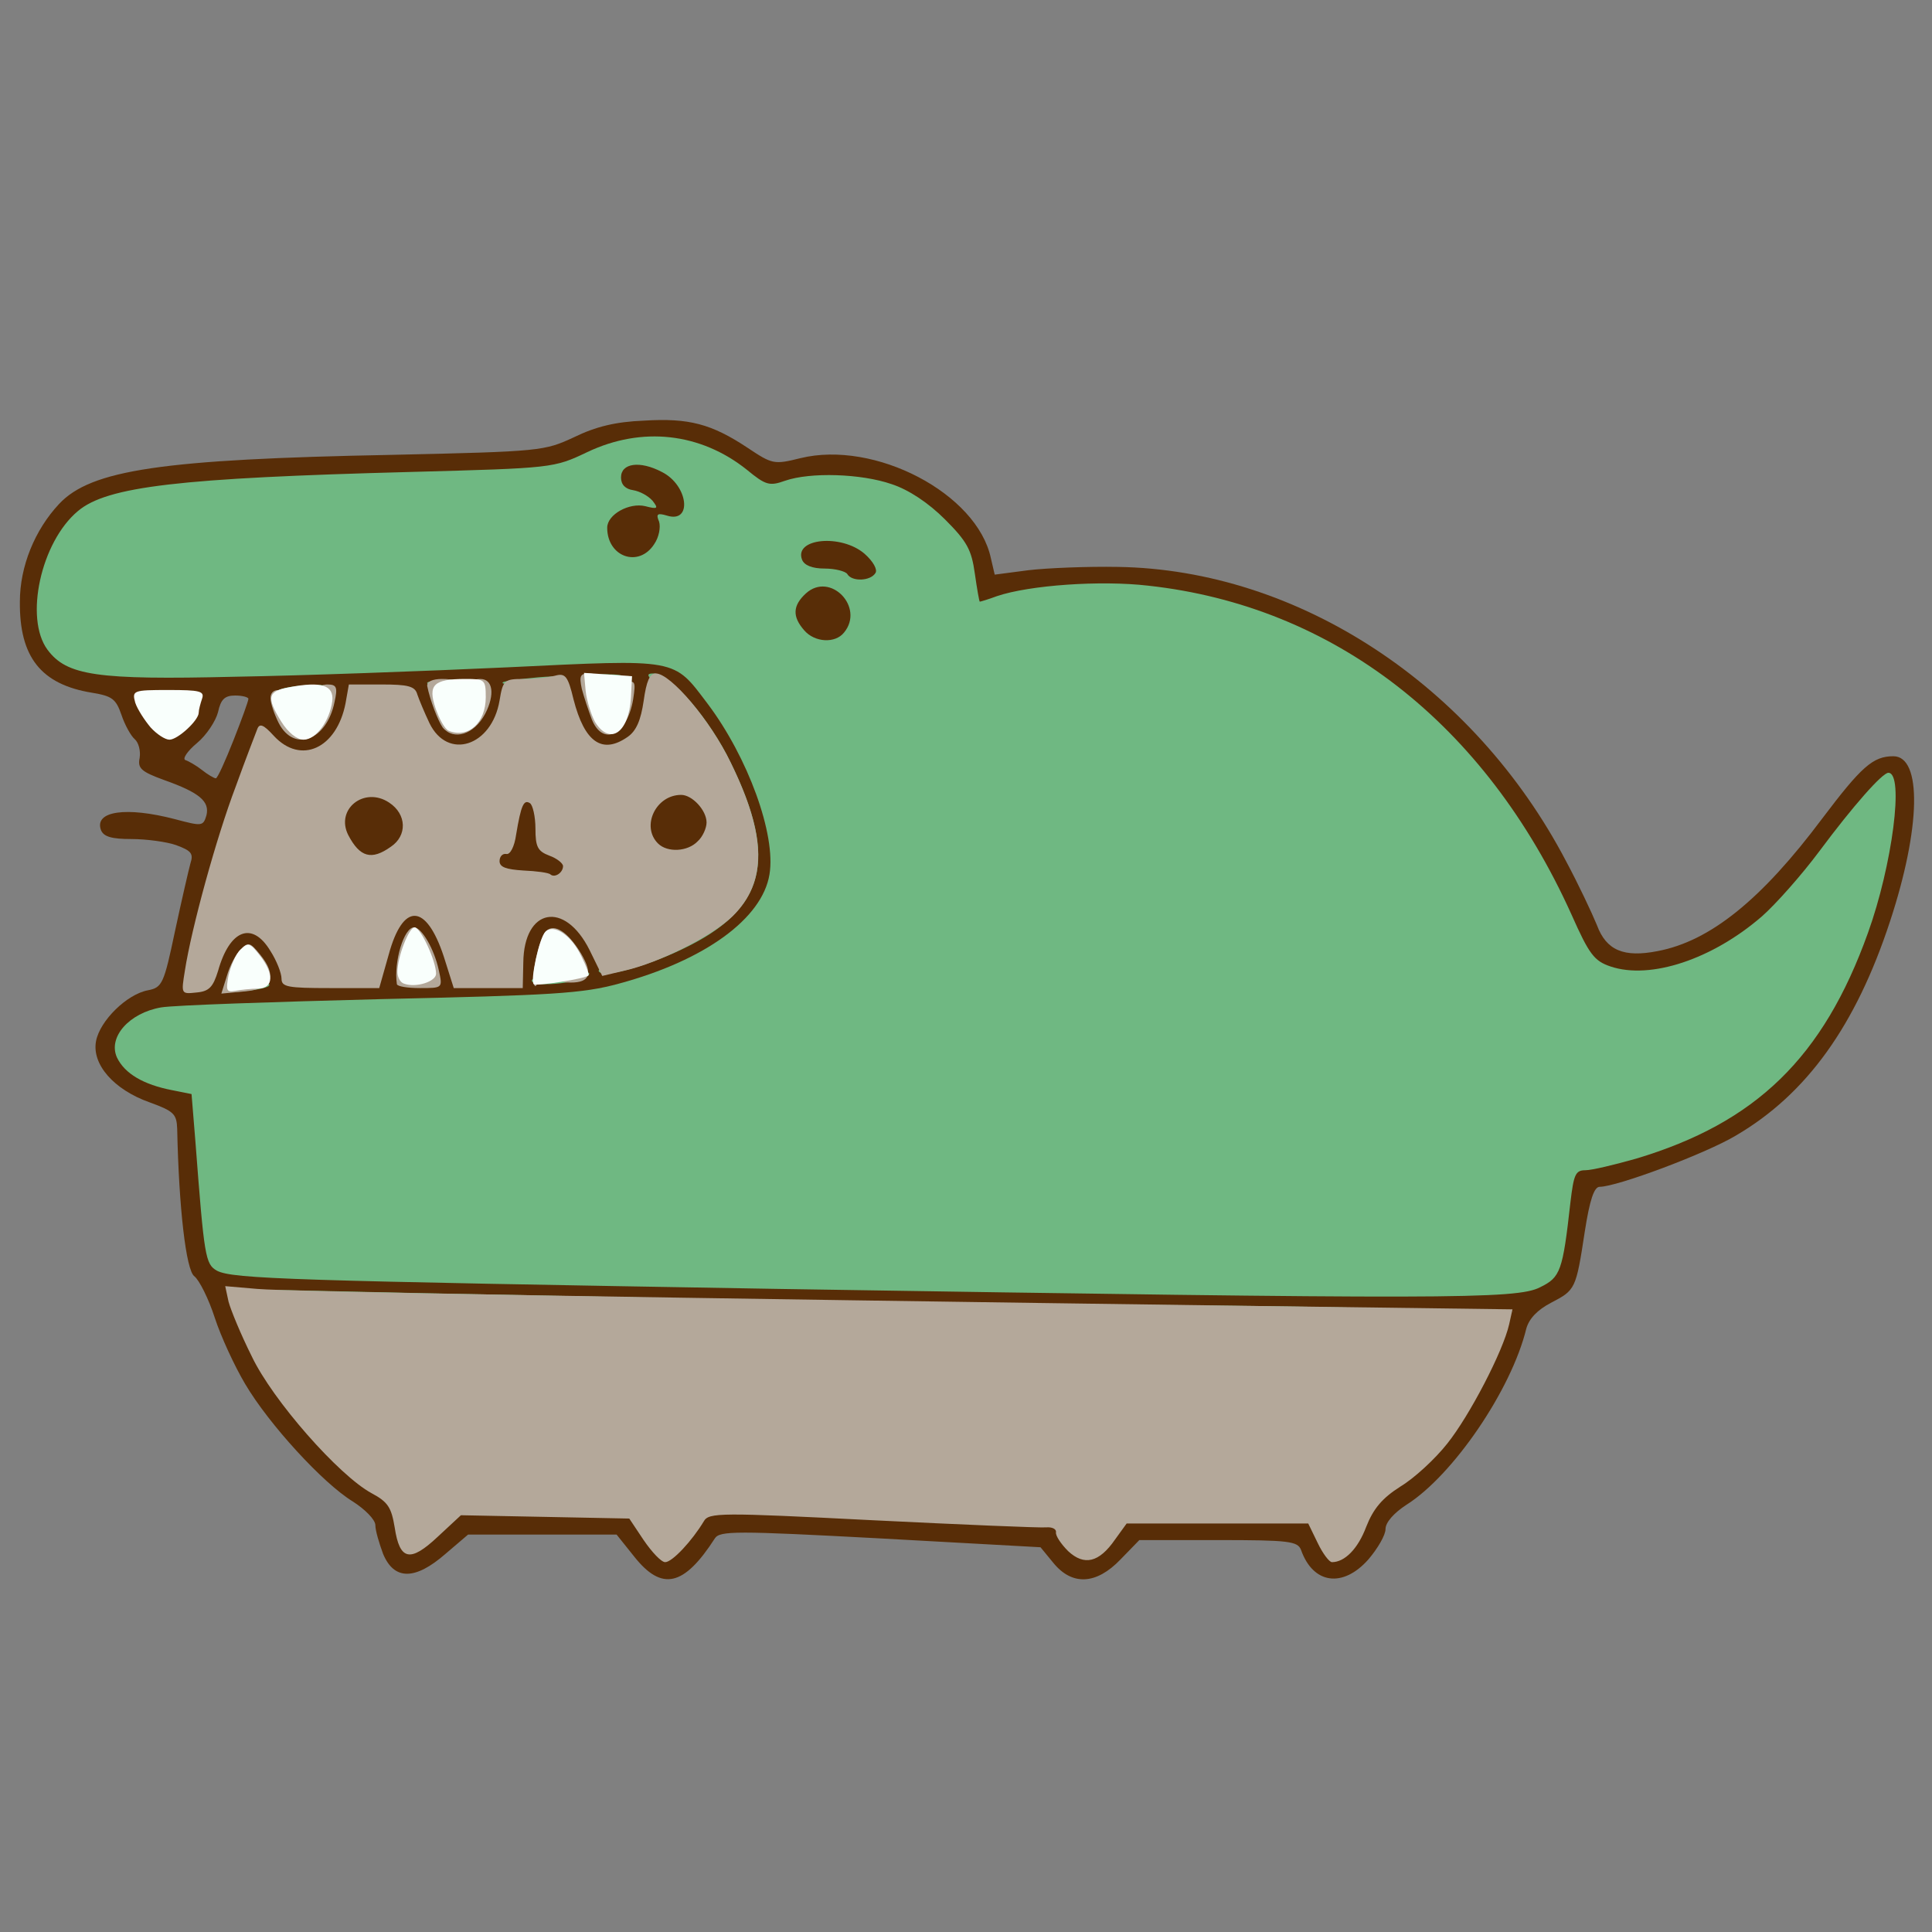 <?xml version="1.0" encoding="utf-8"?>
<!DOCTYPE svg PUBLIC "-//W3C//DTD SVG 1.0//EN" "http://www.w3.org/TR/2001/REC-SVG-20010904/DTD/svg10.dtd">
<svg version="1.0" xmlns="http://www.w3.org/2000/svg" width="50px" height="50px" viewBox="0 0 350 350" preserveAspectRatio="xMidYMid meet">
 <rect x="0" y="0" width="350" height="350" fill="#808080" stroke="none"/>
 <g fill="#582d07">
  <path d="M114.9 282 l-3.2 -4 -13.5 0 -13.4 0 -4.1 3.5 c-5.5 4.8 -9.3 4.8 -11.3 0 -0.7 -1.9 -1.4 -4.2 -1.4 -5.2 0 -1 -1.9 -2.9 -4.1 -4.3 -5.4 -3.3 -15.2 -14 -19.5 -21.3 -1.9 -3.2 -4.4 -8.6 -5.5 -12 -1.1 -3.4 -2.8 -6.8 -3.7 -7.5 -1.5 -1.1 -2.8 -12.4 -3.1 -26.7 -0.1 -2.7 -0.6 -3.2 -5 -4.8 -6.5 -2.3 -10.5 -6.9 -9.7 -11.1 0.7 -3.7 5.6 -8.5 9.4 -9.2 2.6 -0.5 2.9 -1.2 4.9 -10.7 1.2 -5.6 2.5 -11.2 2.8 -12.3 0.6 -1.8 0.1 -2.3 -2.6 -3.3 -1.7 -0.6 -5.4 -1.1 -8.1 -1.1 -3.5 0 -5 -0.4 -5.5 -1.6 -1.3 -3.5 4.6 -4.3 13.4 -2 4.9 1.3 5.1 1.3 5.7 -0.7 0.6 -2.5 -1.2 -4.1 -7.7 -6.4 -4.1 -1.5 -4.8 -2.1 -4.4 -4 0.2 -1.3 -0.2 -2.8 -0.9 -3.4 -0.7 -0.6 -1.8 -2.6 -2.4 -4.4 -1 -2.9 -1.7 -3.4 -5.3 -4 -9.3 -1.5 -13.2 -6.5 -13.1 -16.5 0 -6.4 2.7 -13 7.1 -17.7 5.8 -6.2 18.7 -8.1 60.3 -8.9 27.1 -0.6 27.6 -0.7 33 -3.2 3.9 -1.9 7.5 -2.8 12.7 -3 8.1 -0.5 12.2 0.6 18.7 4.9 4.5 3 4.8 3.1 9.6 1.9 13.5 -3.3 32 6.4 34.5 18.1 l0.7 3 6.1 -0.8 c3.4 -0.4 10.7 -0.7 16.2 -0.6 32.7 0.5 64.5 21.4 81.2 53.3 2.2 4.1 4.7 9.4 5.6 11.6 1.7 4.6 4.9 5.9 11 4.7 9.5 -1.8 18.8 -9.3 29.8 -24 7.1 -9.4 9.2 -11.3 12.9 -11.3 5.2 0 5 12.9 -0.6 29.9 -6.2 18.9 -15.1 31.3 -27.9 38.8 -5.5 3.3 -21.6 9.3 -24.7 9.3 -1 0 -1.8 2.3 -2.7 8.1 -1.6 10.5 -1.7 10.6 -6.1 12.9 -2.5 1.3 -4 2.9 -4.5 4.7 -2.7 11.1 -13.3 26.6 -21.7 31.9 -2.3 1.5 -3.8 3.2 -3.8 4.4 0 1.1 -1.4 3.5 -3.1 5.5 -4.6 5.2 -10 4.5 -12.2 -1.7 -0.6 -1.6 -2.2 -1.8 -15 -1.8 l-14.3 0 -3.4 3.5 c-4.4 4.6 -8.8 4.8 -12.2 0.6 l-2.3 -2.8 -29 -1.6 c-26.2 -1.4 -29.1 -1.4 -30 0 -5.6 8.7 -9.6 9.6 -14.6 3.3z m84.5 -6.5 l1.6 -2.5 19.5 0 19.4 0 1.4 2.7 1.4 2.6 1.8 -4.5 c1.3 -3.5 2.9 -5.3 6.4 -7.6 2.5 -1.7 6 -4.8 7.7 -6.9 3.4 -4.2 8.8 -13.6 9.8 -16.9 l0.7 -2.2 -43.8 -0.6 c-24.1 -0.3 -74.1 -1.1 -111.1 -1.7 -37 -0.7 -67.5 -0.9 -67.8 -0.6 -0.3 0.3 0.9 3.4 2.7 6.8 3.8 7.2 16 20.6 21.3 23.4 2.3 1.3 3.6 2.7 3.6 4 0 3.9 1.5 4.7 3.8 2.2 2.2 -2.4 2.4 -2.4 20.5 -2 l18.2 0.5 2.3 2.6 c2.2 2.6 2.4 2.6 3.5 0.9 3.5 -5.4 1.3 -5.1 28.2 -3.8 13.6 0.7 29 1.3 34.2 1.3 9 0 9.5 0.1 10.3 2.4 1.2 3.1 2.4 3 4.4 -0.1z m76.6 -45.3 c3.7 -1.8 4.1 -2.9 5.5 -15.4 0.6 -5 0.9 -5.8 2.7 -5.8 3.2 0 15.8 -4 21.3 -6.7 14.9 -7.5 24.2 -19.1 30.5 -38.2 3.1 -9.5 4.7 -17.2 3.2 -15.6 -0.5 0.6 -3.5 4.5 -6.6 8.7 -10.7 14.4 -20.4 20.8 -33 21.6 -11.7 0.7 -13.5 -0.3 -17.9 -10.1 -13.1 -29 -33.6 -48 -61.2 -56.7 -8.9 -2.7 -23.8 -3.7 -32 -2 -3.3 0.7 -7.8 1.5 -10.1 1.7 l-4.1 0.5 -0.7 -5.2 c-0.6 -4.4 -1.4 -5.9 -5.5 -10 -5.5 -5.5 -13.1 -8.6 -18.9 -7.6 -11.8 1.9 -13.2 1.9 -15.5 -0.1 -1.2 -1.1 -3.4 -2.8 -4.8 -3.7 l-2.5 -1.6 0.4 6.1 c0.4 5.3 0.2 6.1 -1.4 6.5 -1.1 0.3 -2.6 2 -3.4 3.7 -1.4 3 -1.9 3.2 -7 3.5 -4.3 0.3 -5.7 -0.1 -6.7 -1.4 -1.5 -2.1 -1.7 -11 -0.3 -11.9 0.6 -0.3 1 -1.7 1 -3.1 0 -2.4 -0.1 -2.4 -2.7 -1 -2.1 1 -9.5 1.6 -28.8 2.1 -53.2 1.4 -60.2 2.9 -65.4 14 -2.6 5.6 -2.7 9.5 -0.1 12.8 4 5.1 13.7 5.6 61 3.2 15.7 -0.8 33.5 -1.5 39.6 -1.5 12.9 0 14 0.5 20.3 9.8 7.4 11 11.1 24 9.6 33.7 -1.3 8.9 -11.1 16.3 -27.4 20.7 -6.7 1.8 -12 2.1 -43.1 2.8 -19.5 0.4 -37.3 1.1 -39.5 1.5 -3.9 0.7 -7.5 3 -7.5 4.6 0 1.2 5 3.6 9.2 4.4 l3.5 0.7 0.7 8.6 c1.6 21 1.8 22.2 3.9 23.4 2.9 1.5 13.3 1.8 101.7 3.3 119.5 1.9 127.8 1.8 132 -0.3z m-208.5 -60.4 l2 -6.3 4.8 -0.3 c6 -0.4 7.3 0.6 9.3 7.4 1.4 4.9 1.8 5.4 4.4 5.4 2.6 0 2.8 -0.4 3.5 -4.7 0.9 -6.6 2.7 -8.3 8.7 -8.3 5.4 0 9.2 2.7 10.4 7.4 l0.6 2.5 5.1 -2 c6.9 -2.6 14.1 -7.6 16.1 -11 1.9 -3.2 1.9 -7.1 0.1 -11.9 l-1.3 -3.5 -0.1 4.7 c-0.1 2.8 -0.7 5.3 -1.7 6.2 -1.9 1.9 -11.4 2.2 -13.2 0.4 -0.7 -0.7 -1.2 -3.8 -1.2 -7 0 -7 1.6 -8.2 9.6 -7.6 l5.3 0.5 -2.1 -3.9 c-1.2 -2.1 -3.4 -5.3 -4.9 -7.1 l-2.7 -3.2 -0.7 3.8 c-0.9 4.7 -3.7 6.7 -9.6 6.7 -5.4 0 -7.2 -1.6 -8.8 -7.7 -1 -3.8 -1.5 -4.3 -4 -4.3 -2.5 0 -3 0.5 -3.6 3.8 -1.1 6 -3.9 8.2 -10.6 8.2 -6.3 0 -7.4 -0.8 -9.4 -6.7 -1.1 -3.1 -1.8 -3.9 -4.3 -4.1 -2.7 -0.3 -3 0 -3.6 3.1 -0.4 1.9 -1.6 4.7 -2.8 6.2 -1.9 2.5 -2.5 2.6 -8.4 2.3 -4.9 -0.2 -6.4 0 -6.8 1.2 -0.2 0.8 -2 6 -3.9 11.5 -5.5 16 -5.6 15.1 0.8 14.7 5.2 -0.4 5.5 -0.3 7.5 3 1.1 1.8 2 4.1 2 5.1 0 1.4 0.9 1.7 5.8 1.7 l5.8 0 1.9 -6.2z m-25.2 -35.7 c1.5 -3.8 2.7 -7.1 2.7 -7.5 0 -0.3 -1.1 -0.6 -2.4 -0.6 -1.9 0 -2.6 0.7 -3.1 3 -0.4 1.6 -2.1 4.2 -3.8 5.6 -1.8 1.5 -2.7 2.9 -2.1 3.1 0.6 0.2 2 1 3 1.8 1 0.8 2.2 1.5 2.5 1.5 0.3 0 1.7 -3.1 3.2 -6.9z m41.6 -8 c-1.5 -0.5 -2.2 0.6 -1.4 1.9 0.6 0.9 1 0.9 1.6 -0.1 0.5 -0.8 0.4 -1.5 -0.2 -1.8z"/>
  <path d="M142.5 117 c-1.5 -1.7 -1.6 -3.1 -1 -11.2 0.4 -5.1 1.2 -9.6 1.9 -10 0.6 -0.4 3.9 -0.8 7.2 -0.8 8.4 0 11.6 2.4 11.2 8.4 -0.2 3.4 -0.7 4.2 -2.5 4.4 -2 0.3 -2.3 0.9 -2.3 4.6 0 5.5 -1.3 6.6 -7.5 6.6 -3.9 0 -5.6 -0.5 -7 -2z"/>
  <path d="M92.5 161.1 c-5 -0.6 -5 -0.6 -5.3 -4.6 -0.3 -2.8 0.1 -4.3 1.4 -5.2 0.9 -0.7 2 -2.9 2.3 -5 0.6 -3.7 0.8 -3.8 4.6 -3.8 4 0 4 0 4.3 4.3 0.3 3.5 0.8 4.5 2.8 5.2 2.2 0.9 2.5 1.5 2.2 5.2 -0.3 4.2 -0.4 4.3 -3.8 4.4 -1.9 0.1 -5.7 -0.1 -8.5 -0.5z"/>
  <path d="M62.4 157.2 c-3.7 -2.5 -4.6 -11 -1.4 -14.2 2.5 -2.5 9.5 -2.7 12.8 -0.4 1.8 1.2 2.2 2.5 2.2 6.9 0 4.4 -0.4 5.7 -2.2 6.9 -2.3 1.6 -9.4 2.1 -11.4 0.8z"/>
 </g>
 <g fill="#6fb882">
  <path d="M183 237 l-33.5 -0.5 37 -0.1 c20.4 -0.1 48.5 0.2 62.5 0.6 l25.5 0.6 -29 0 c-15.9 0 -44.1 -0.3 -62.5 -0.6z"/>
  <path d="M62.8 235 c-11.3 -0.3 -20.9 -0.7 -21.1 -1 -0.3 -0.3 5.8 -0.4 13.6 -0.2 7.8 0.2 31.8 0.7 53.2 1.1 l39 0.8 -32 -0.1 c-17.6 0 -41.3 -0.3 -52.7 -0.6z"/>
  <path d="M141 233.5 c-88.4 -1.5 -98.8 -1.8 -101.7 -3.3 -2.1 -1.2 -2.3 -2.4 -3.9 -23.4 l-0.7 -8.6 -3.5 -0.7 c-5.2 -1 -8.6 -3 -10 -5.9 -1.7 -3.7 2.2 -8.1 8 -9.1 2.4 -0.4 20.3 -1 39.8 -1.5 31.1 -0.7 36.5 -1 43.1 -2.8 15.6 -4.2 26 -11.8 27.3 -19.8 1.2 -7.2 -3.9 -21.2 -11.2 -30.9 -6.3 -8.3 -5.1 -8.1 -36.4 -6.6 -15 0.7 -37.2 1.5 -49.3 1.7 -25 0.6 -30.4 -0.2 -33.9 -4.9 -4.2 -5.7 -1.2 -19.5 5.5 -25.1 5.3 -4.5 18.5 -6 60.3 -7.1 25.8 -0.7 25.9 -0.7 32 -3.6 9.9 -4.7 20.5 -3.5 28.9 3.2 3.4 2.8 4.1 3 6.9 2 4.6 -1.6 13.8 -1.3 19.3 0.6 3.1 1 6.7 3.4 9.7 6.4 4 4 4.8 5.5 5.4 9.8 0.4 2.8 0.8 5.1 0.9 5.1 0.1 0 1.5 -0.4 3.1 -1 5.9 -2 18.8 -2.9 27.4 -1.9 33.7 3.7 61.1 25 76.7 59.6 3.2 7.2 4.1 8.4 7.1 9.4 7.2 2.4 18.4 -1.3 27.4 -9.1 2.5 -2.2 7.2 -7.5 10.4 -11.8 6.1 -8.2 11.4 -14.2 12.5 -14.2 2.9 0 0.7 16.8 -3.7 29 -8.1 22.6 -20.3 34.4 -42 40.9 -3.9 1.1 -8 2.1 -9.2 2.1 -1.8 0 -2.1 0.8 -2.7 5.8 -1.4 12.5 -1.8 13.6 -5.5 15.4 -4.2 2.2 -17.4 2.2 -138 0.3z m11.9 -118.9 c3.8 -4.6 -2.5 -11.1 -6.9 -7.1 -2.4 2.2 -2.5 4.2 -0.3 6.7 1.9 2.2 5.6 2.4 7.2 0.4z m5.7 -10.8 c0.4 -0.6 -0.4 -2.1 -2 -3.5 -4.2 -3.6 -12.8 -2.8 -11.3 1.1 0.4 1 1.8 1.6 4.1 1.6 1.9 0 3.8 0.5 4.1 1 0.8 1.4 4.2 1.3 5.1 -0.2z m-40.1 -5.2 c0.9 -1.3 1.2 -3.1 0.9 -4.1 -0.6 -1.4 -0.3 -1.6 1.4 -1.1 4.7 1.5 3.9 -5.5 -0.9 -7.9 -4 -2.1 -7.4 -1.6 -7.4 1 0 1.3 0.8 2.1 2.2 2.3 1.2 0.2 2.7 1 3.5 1.9 1.1 1.4 1 1.6 -1.3 1 -2.9 -0.7 -6.9 1.5 -6.9 3.9 0 5.3 5.7 7.3 8.5 3z"/>
  <desc>cursor-land.com</desc><path d="M41 179 c1.6 -1.1 8.7 -1.4 7.7 -0.4 -0.4 0.4 -2.6 0.8 -4.9 1 -3.1 0.3 -3.9 0.1 -2.8 -0.6z"/>
  <path d="M55.3 178.3 c2.6 -0.2 6.8 -0.2 9.5 0 2.6 0.2 0.4 0.3 -4.8 0.3 -5.2 0 -7.4 -0.1 -4.7 -0.3z"/>
  <path d="M73.8 178.3 c1.2 -0.2 3.2 -0.2 4.5 0 1.2 0.2 0.2 0.4 -2.3 0.4 -2.5 0 -3.5 -0.2 -2.2 -0.4z"/>
  <path d="M84.7 178.3 c1.8 -0.2 5 -0.2 7 0 2.1 0.2 0.7 0.4 -3.2 0.4 -3.8 0 -5.5 -0.2 -3.8 -0.4z"/>
  <path d="M96.4 177.8 c-0.3 -0.4 0.6 -0.8 1.9 -0.8 1.4 0 4 -0.3 5.8 -0.6 2.3 -0.5 3.1 -0.3 2.4 0.4 -1.2 1.2 -9.5 2.1 -10.1 1z"/>
  <path d="M108.5 176 c-0.3 -0.4 1 -1.1 2.8 -1.4 6.1 -1.1 17.1 -7.2 21 -11.4 2.8 -3.2 3.7 -5.1 3.7 -7.8 0 -7.8 -9.2 -25.3 -16.2 -30.8 -2.7 -2.1 -2.9 -2.6 -1.4 -2.6 3 0 10.1 8.1 14 16.2 8.6 17.6 6.3 26.6 -8.9 33.8 -6.7 3.2 -14.2 5.2 -15 4z"/>
  <path d="M26.7 125.3 c1.8 -0.2 5 -0.2 7 0 2.1 0.2 0.7 0.4 -3.2 0.4 -3.8 0 -5.5 -0.2 -3.8 -0.4z"/>
  <path d="M50.5 125 c1.1 -0.5 4 -0.9 6.5 -0.9 3.4 0 4 0.3 2.5 0.9 -1.1 0.5 -4 0.9 -6.5 0.9 -3.4 0 -4 -0.3 -2.5 -0.9z"/>
  <path d="M65.8 124.3 c1.7 -0.2 4.7 -0.2 6.5 0 1.7 0.2 0.3 0.4 -3.3 0.4 -3.6 0 -5 -0.2 -3.2 -0.4z"/>
  <path d="M77.4 123.8 c-0.3 -0.4 2.3 -0.7 5.8 -0.7 6.6 0.1 6.2 0.6 -1 1.1 -2.4 0.2 -4.6 0 -4.8 -0.4z"/>
  <path d="M91.1 123.6 c0.2 -0.2 3.1 -0.6 6.4 -0.9 3.6 -0.3 5.2 -0.2 4 0.3 -1.9 0.8 -11.3 1.4 -10.4 0.6z"/>
  <path d="M107.3 122.3 c1.5 -0.2 3.7 -0.2 5 0 1.2 0.2 0 0.4 -2.8 0.4 -2.7 0 -3.8 -0.2 -2.2 -0.4z"/>
 </g>
 <g fill="#b4a89a">
  <path d="M116.6 279 l-2.6 -3.9 -15.2 -0.3 -15.3 -0.3 -4.2 3.9 c-5 4.7 -6.9 4.3 -7.8 -1.7 -0.6 -3.6 -1.2 -4.6 -4.2 -6.2 -5.9 -3.2 -17.9 -16.8 -21.7 -24.8 -2 -4 -3.8 -8.4 -4.2 -9.9 l-0.6 -2.8 5.8 0.5 c5.5 0.5 70.6 1.6 181.6 3.1 l45.8 0.6 -0.6 2.7 c-1.1 4.9 -7.2 16.6 -11.2 21.6 -2.2 2.8 -6 6.3 -8.5 7.8 -3.3 2.1 -4.9 4 -6.2 7.3 -1.5 4 -3.9 6.4 -6.2 6.4 -0.5 0 -1.7 -1.6 -2.6 -3.5 l-1.7 -3.5 -16.4 0 -16.5 0 -2.1 2.9 c-2.9 4.2 -5.6 4.8 -8.5 2.1 -1.3 -1.3 -2.3 -2.8 -2.2 -3.4 0.1 -0.6 -0.7 -1 -1.8 -0.9 -1.1 0.1 -15.3 -0.5 -31.5 -1.3 -27.5 -1.4 -29.6 -1.4 -30.5 0.2 -2.1 3.5 -5.7 7.4 -7 7.4 -0.7 0 -2.4 -1.8 -3.9 -4z"/>
  <path d="M33.5 175.8 c1.2 -7.7 5.7 -24.1 9.2 -33.3 1.8 -5 3.6 -9.6 3.9 -10.4 0.4 -1.1 1.1 -0.9 3 1.2 4.9 5.3 11.4 2.3 13 -5.9 l0.6 -3.4 5.9 0 c4.8 0 6.1 0.3 6.5 1.8 0.3 0.9 1.3 3.3 2.2 5.2 3.3 6.8 11.3 4.2 12.7 -4.1 0.6 -3.7 0.9 -3.9 4.3 -3.9 2.1 0 4.6 -0.3 5.8 -0.6 1.8 -0.5 2.3 0.1 3.3 4.3 2 7.8 5.2 10 9.8 6.8 1.6 -1.1 2.4 -3.1 2.9 -6.5 0.5 -3.6 1.1 -5 2.2 -5 2.7 0 9.9 8.5 13.6 16.2 6.5 13.3 6.6 21.6 0.3 27.8 -3.7 3.6 -13.3 8.4 -19.4 9.8 l-4.2 1 -2.3 -4.7 c-4.5 -9 -11.9 -7.6 -12 2.3 l-0.1 4.6 -6.2 0 -6.3 0 -1.8 -5.7 c-3.2 -9.7 -7.4 -9.9 -10 -0.3 l-1.7 6 -8.9 0 c-7.7 0 -8.8 -0.2 -8.8 -1.7 0 -1 -0.9 -3.3 -2 -5 -3.3 -5.5 -7.4 -3.9 -9.5 3.6 -0.9 2.9 -1.6 3.7 -3.9 3.9 -2.8 0.3 -2.8 0.3 -2.1 -4z m68.5 -18.9 c0 -0.5 -1.1 -1.4 -2.5 -1.9 -2.1 -0.8 -2.5 -1.6 -2.5 -4.9 0 -2.2 -0.5 -4.3 -1 -4.6 -1.1 -0.7 -1.6 0.3 -2.5 5.7 -0.3 2.2 -1.1 3.7 -1.8 3.5 -0.7 -0.1 -1.2 0.5 -1.2 1.3 0 1.1 1.2 1.5 4.3 1.7 2.4 0.1 4.6 0.4 4.9 0.7 0.8 0.7 2.3 -0.3 2.3 -1.5z m-31.2 -3.5 c3 -2 2.9 -5.9 -0.3 -8 -4.5 -3 -9.8 1.2 -7.4 5.9 2.1 4 4.2 4.6 7.7 2.1z m55.6 -1 c0.9 -0.8 1.6 -2.4 1.6 -3.4 0 -2.2 -2.6 -5 -4.6 -5 -4.6 0 -7.3 5.7 -4.2 8.8 1.7 1.7 5.4 1.5 7.2 -0.4z"/>
  <path d="M41.1 176.8 c0.5 -1.8 1.6 -3.9 2.5 -4.8 1.4 -1.4 1.7 -1.3 3.5 0.9 3.2 3.9 2.2 6.3 -2.8 6.7 l-4.2 0.4 1 -3.2z"/>
  <path d="M71.9 178.3 c-0.6 -4.1 1.3 -10.3 3.1 -10.3 1.4 0 3.7 4 4.5 7.8 0.7 3.2 0.7 3.2 -3.4 3.2 -2.3 0 -4.1 -0.3 -4.2 -0.7z"/>
  <path d="M96.9 178.6 c-0.9 -0.9 0.7 -8.6 2 -9.9 1.5 -1.5 4 0.1 6.4 4.1 2.1 3.6 1.6 5.2 -1.9 5.2 -2 0 -2.4 -0.5 -2.4 -3 0 -4.5 -2.8 -4 -3.2 0.6 -0.2 2 -0.6 3.3 -0.9 3z"/>
  <path d="M50.5 131 c-0.8 -1.6 -1.5 -3.6 -1.5 -4.5 0 -2.5 3.6 -1.7 5 1.3 l1.3 2.7 1 -3.2 c0.7 -2.3 1.6 -3.3 3 -3.3 1.7 0 1.9 0.5 1.3 3.2 -1.4 6.9 -7.3 9.2 -10.1 3.8z"/>
  <path d="M80.2 131.8 c-0.9 -1.3 -2.3 -5 -2.8 -7.5 -0.1 -0.8 0.9 -1.3 2.7 -1.3 2.4 0 2.9 0.4 2.9 2.5 0 1.4 0.5 2.5 1 2.5 0.6 0 1 -1.1 1 -2.5 0 -1.8 0.5 -2.5 2 -2.5 2.3 0 2.7 2.8 0.9 6.3 -2 3.8 -5.7 4.9 -7.7 2.5z"/>
  <path d="M107.2 130.3 c-0.6 -1.6 -1.4 -4 -1.8 -5.5 -0.5 -2.4 -0.3 -2.8 1.4 -2.8 1.3 0 2.4 1 3 2.8 0.6 1.5 1.1 2 1.1 1.1 0.1 -0.9 1.1 -1.9 2.2 -2.2 2 -0.5 2.1 -0.3 1.6 3 -1.1 6.5 -5.5 8.6 -7.5 3.6z"/>
 </g>
 <g fill="#f9fffc">
  <path d="M41.4 176.7 c0.4 -1.7 1.3 -3.9 2.2 -4.7 1.3 -1.3 1.7 -1.2 3.4 1 2.7 3.4 2.6 6 -0.2 6.1 -1.3 0 -3.1 0.2 -4.2 0.4 -1.6 0.3 -1.7 -0.1 -1.2 -2.8z"/>
  <path d="M73.2 178.2 c-0.7 -0.2 -1.2 -1.2 -1.2 -2.1 0 -2.8 2.1 -8.1 3.1 -8.1 1.1 0 3.9 6.1 3.9 8.4 0 1.4 -3.6 2.6 -5.8 1.8z"/>
  <path d="M96.7 178.3 c-0.7 -0.6 1 -8.4 2.1 -9.5 1.5 -1.5 4.7 0.6 6.5 4.4 0.9 1.8 1.5 3.4 1.3 3.5 -0.5 0.6 -9.5 2 -9.9 1.6z"/>
  <path d="M27.3 131.8 c-1.1 -1.3 -2.4 -3.3 -2.8 -4.5 -0.6 -2.2 -0.4 -2.3 6 -2.3 5.7 0 6.6 0.2 6.1 1.6 -0.3 0.9 -0.6 2 -0.6 2.5 0 1.4 -3.8 4.9 -5.3 4.9 -0.8 0 -2.3 -1 -3.4 -2.2z"/>
  <path d="M51 130.8 c-2.8 -4.5 -2.5 -5.6 1.4 -6.3 5.8 -1.1 8.1 -0.4 7.8 2.5 -0.5 3.7 -3 7 -5.2 7 -1.2 0 -2.8 -1.3 -4 -3.2z"/>
  <path d="M81.3 132.4 c-0.7 -0.3 -1.7 -2.1 -2.4 -4.1 -1.4 -4.2 -0.4 -5.3 5.4 -5.3 3.5 0 3.7 0.1 3.7 3.3 0 4.7 -3.2 7.5 -6.7 6.1z"/>
  <path d="M107.8 130.8 c-0.7 -1.3 -1.5 -3.8 -1.7 -5.6 l-0.3 -3.3 4.4 0.3 4.3 0.3 -0.2 3.9 c-0.4 6.4 -3.8 8.7 -6.5 4.4z"/>
 </g>
</svg>
